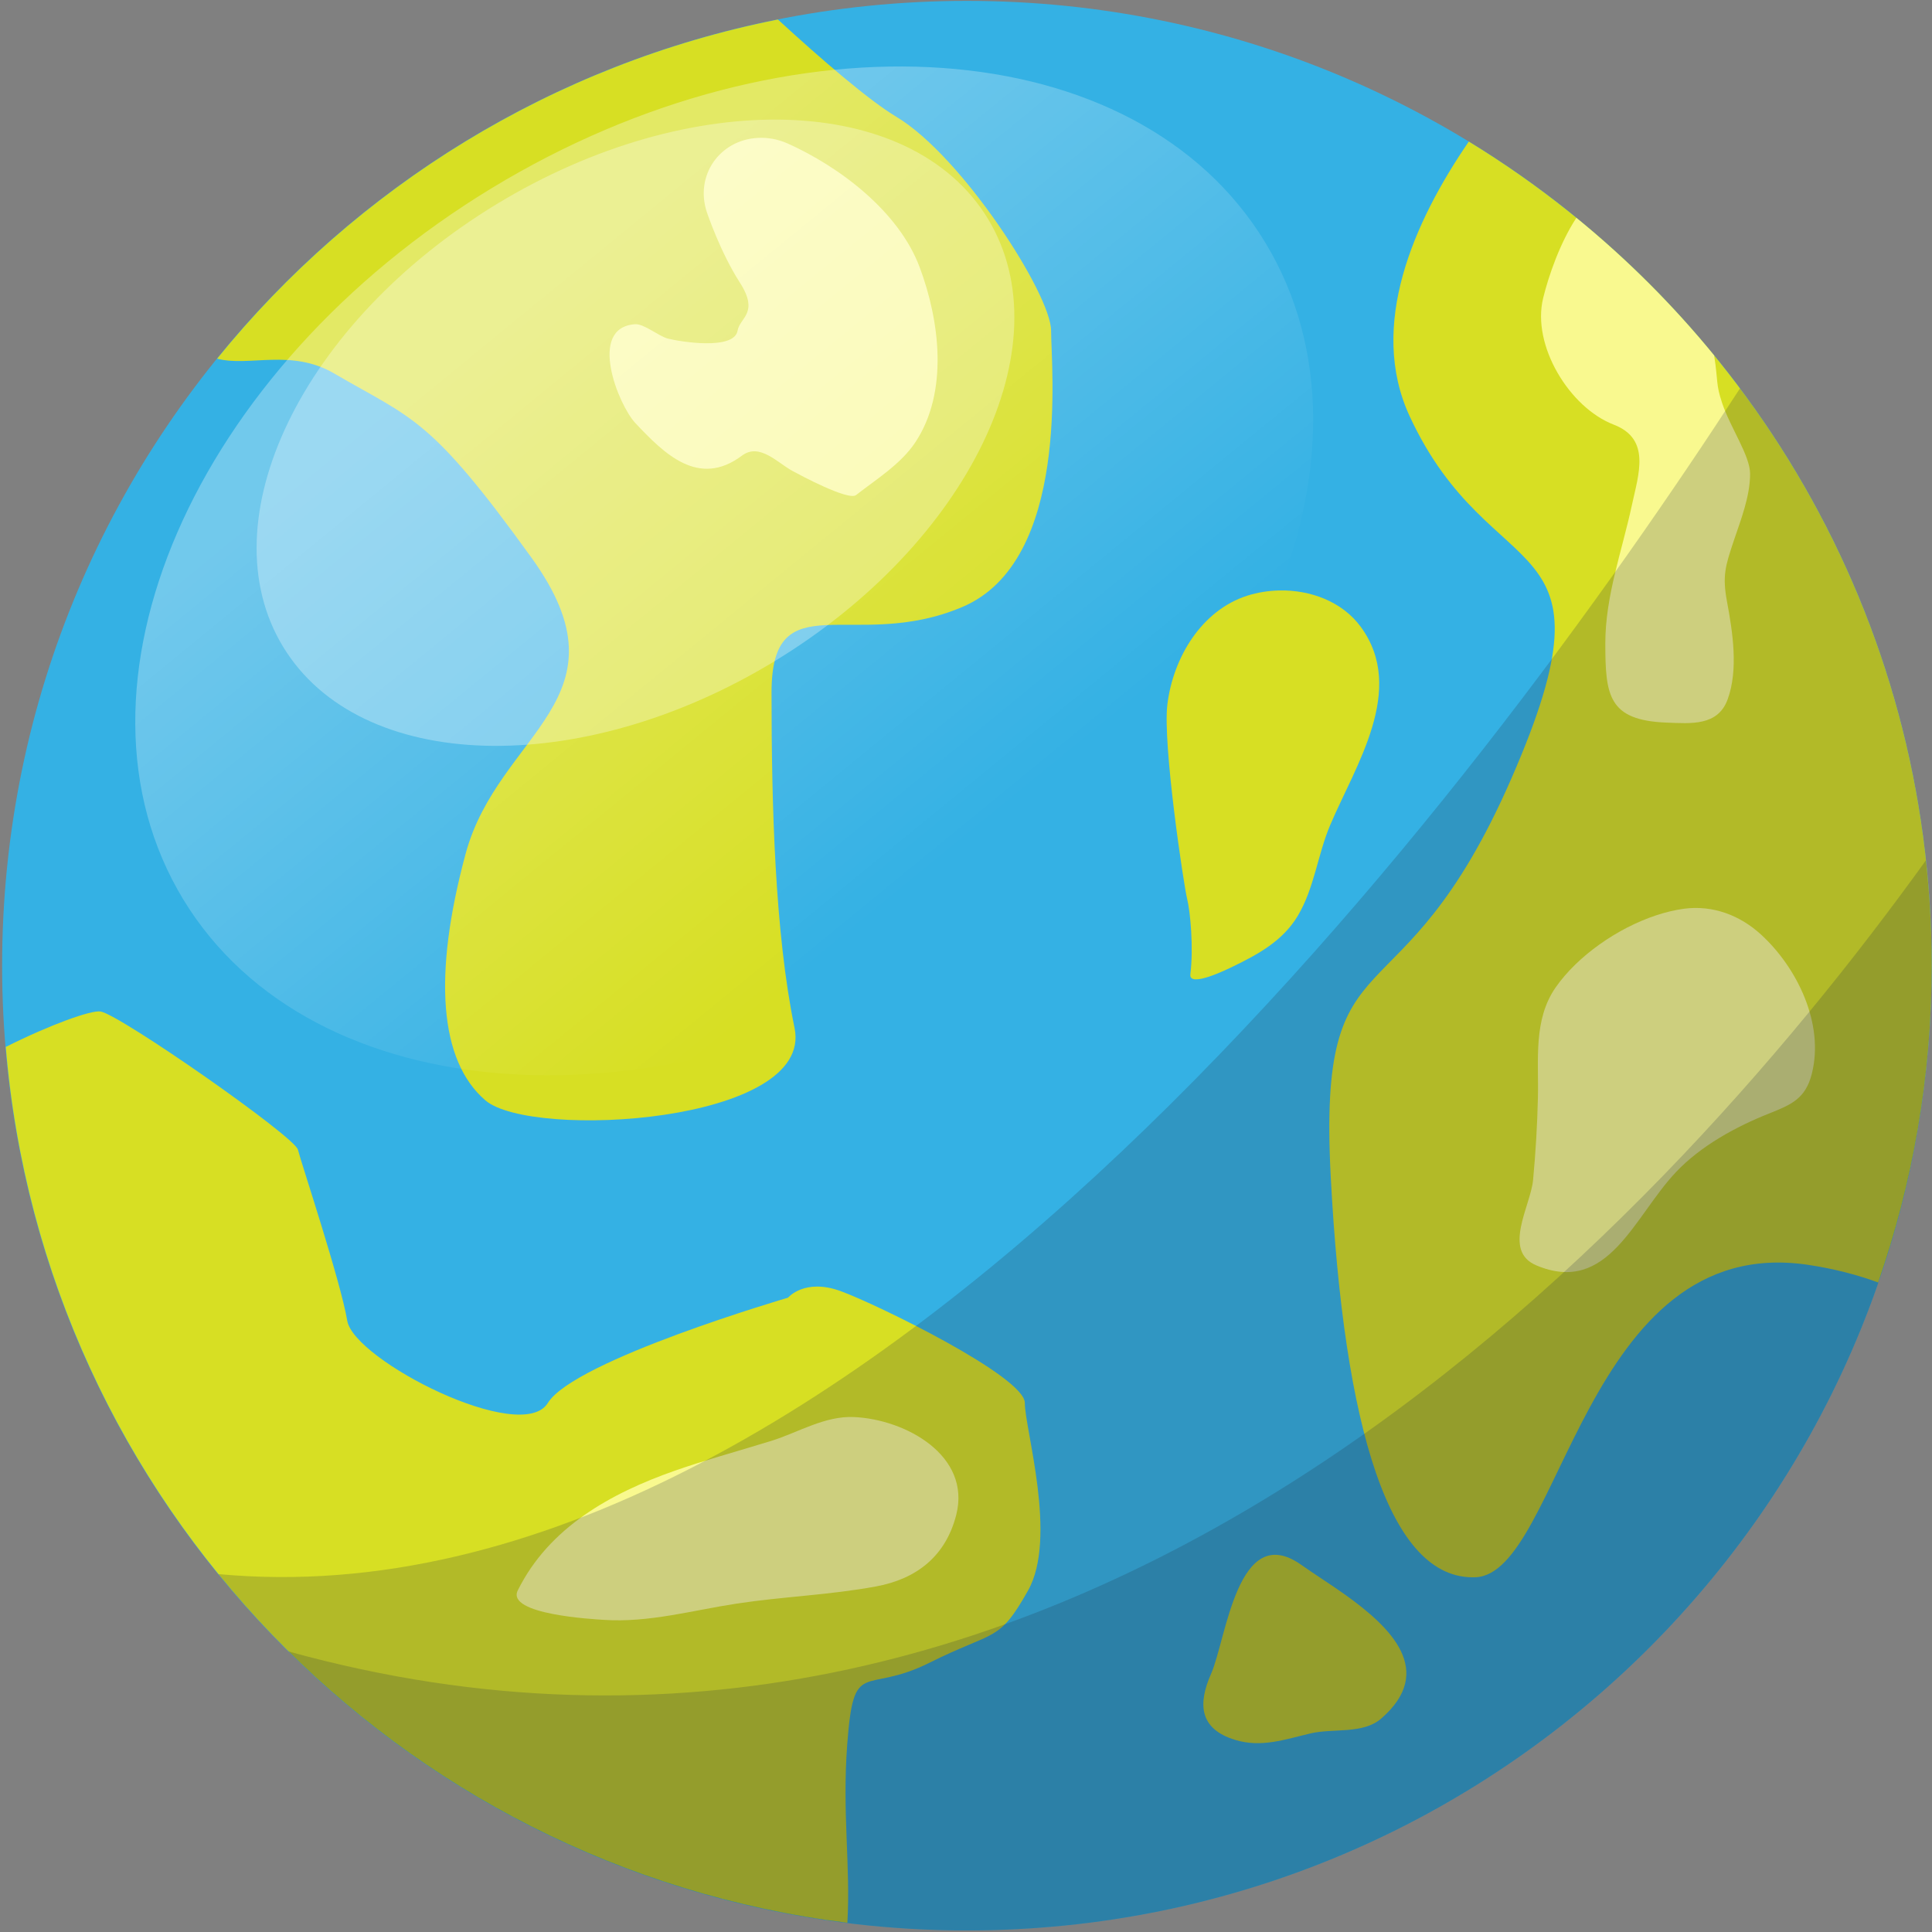 <svg width="885" height="885" viewBox="0 0 885 885" fill="none" xmlns="http://www.w3.org/2000/svg">
<rect x="0" y="0" width="885" height="885" fill="#808080" stroke="none"/>
<path d="M884.85 442.34C884.85 686.41 687 884.28 442.92 884.28C198.83 884.28 0.97 686.41 0.97 442.34C0.97 198.26 198.83 0.4 442.92 0.4C687 0.4 884.85 198.26 884.85 442.34Z" fill="#34B1E4"/>
<path d="M470.95 728.53C484.5 704.42 469.45 654.7 469.45 642.65C469.45 630.59 401.65 597.44 385.07 591.42C368.5 585.39 360.97 594.44 360.97 594.44C360.97 594.44 263.03 623.06 250.97 642.65C238.92 662.23 162.08 623.06 159.06 604.98C156.04 586.89 137.97 532.66 136.46 526.62C134.95 520.6 55.09 464.85 46.06 463.34C41.81 462.64 23.29 469.24 2.64 479.57C20.04 688.05 182.08 855.29 388.16 880.78C389.66 854.82 385.76 830.64 388.07 799.33C391.09 758.65 395.61 776.73 425.75 761.67C455.88 746.61 457.39 752.64 470.95 728.53Z" fill="#D7DF23"/>
<path d="M554.76 766.74C548.71 780.41 549.25 791.95 565.76 796.99C577.84 800.7 588.72 796.74 600.45 794C610.65 791.62 624.37 794.47 632.68 787.24C657.76 765.44 637.19 745.5 616.16 730.48C609.53 725.74 602.62 721.44 595.97 716.75C566.84 696.26 561.72 751.02 554.76 766.74Z" fill="#D7DF23"/>
<path d="M672.82 64.85C647.57 101.66 626.56 149.26 645.72 190.64C683.4 272 743.66 238.85 692.43 356.37C641.21 473.9 603.54 422.67 609.56 538.68C615.6 654.7 636.69 724 675.86 722.5C715.03 721 725.58 564.3 828.04 579.36C840.29 581.18 850.96 584.03 860.34 587.47C876.16 542 884.85 493.19 884.85 442.34C884.85 282.48 799.97 142.46 672.82 64.85Z" fill="#D7DF23"/>
<path d="M153.04 171.06C189.19 192.15 196.73 190.64 243.44 255.44C290.15 320.23 228.37 335.28 213.3 391.04C198.24 446.79 201.25 485.96 222.34 504.04C243.43 522.13 373.01 514.59 363.97 470.9C354.93 427.21 353.42 368.44 353.42 317.22C353.42 266 391.09 299.14 440.81 278.05C490.54 256.96 481.48 168.05 481.48 151.49C481.48 134.91 440.81 71.63 410.67 53.55C397.96 45.92 376.69 27.59 356.34 8.94C253.28 29.41 163.17 85.71 99.46 164.3C114.13 168.15 133.36 159.58 153.04 171.06Z" fill="#D7DF23"/>
<path d="M623.4 287.23C614.85 275.5 600.2 270.18 586.02 270.47C580.97 270.58 576 271.39 571.36 272.86C550.31 279.59 537.33 301.36 534.74 322.72C532.52 340.91 542.27 405.59 543.77 411.62C545.27 417.64 546.79 434.22 545.27 446.28C544.46 452.8 562.69 443.75 564.6 442.83C576.25 437.2 587.6 431.01 594.44 419.59C602.03 406.93 603.58 391.54 609.27 378.07C620.85 350.7 644.35 315.94 623.4 287.23Z" fill="#D7DF23"/>
<path d="M810.43 510.04C820.61 506 827.08 503.24 829.95 491.85C835.73 469.01 823.31 443.37 806.75 428.16C797.11 419.3 784.66 414.52 771.4 416.27C767.25 416.83 762.96 417.86 758.67 419.28C740.76 425.2 722.63 437.98 712.67 452.22C702.25 467.12 704.89 485.66 704.48 502.88C704.19 515.44 703.44 527.98 702.27 540.5C701.19 552.33 688.02 573 703.73 579.62C736.69 593.54 748.54 557.08 767.8 536.82C779.22 524.79 795.22 516.08 810.43 510.04Z" fill="#F9F98F"/>
<path d="M722.09 99.79C714.61 111.25 709.43 126.13 706.88 136.55C701.55 158.27 718.99 186.75 739.21 194.52C756.38 201.11 750.58 217.23 747.5 231.51C743.01 252.39 735.36 273 735.36 294.61C735.36 318.47 736.65 329.99 763.45 331.01C774.66 331.43 786.91 332.64 791.39 320.35C796.35 306.8 793.71 289.63 791.13 275.78C788.86 263.73 790.37 259.22 794.13 247.91C797.4 238.13 801.67 227.48 801.67 217.03C801.67 208.73 792.64 195.94 788.87 184.63C785.9 175.72 787.13 175.19 785.21 162.83C766.34 139.75 745.19 118.63 722.09 99.79Z" fill="#F9F98F"/>
<path d="M391.15 649.11C377.75 648.52 365.64 656.2 353.26 660.05C345.22 662.53 337.16 664.85 329.12 667.27C322.34 669.3 315.6 671.42 308.92 673.76C279.71 684.03 251.46 699.7 237.19 728.51C231.68 739.59 272.06 741.71 276.49 742.01C297.23 743.4 317.18 737.65 337.49 734.56C358.69 731.34 380.21 730.62 401.32 726.7C419.95 723.26 433.24 712.77 438.03 693.91C444.92 666.83 414.99 650.18 391.15 649.11Z" fill="#F9F98F"/>
<path d="M305.94 155.1C301.69 154 295.01 148.22 290.88 148.52C268.89 150.04 283.36 185.62 291.02 193.77C304.26 207.82 319.98 223.62 339.87 208.71C347.93 202.67 356.19 212.05 363.03 215.74C366.31 217.52 388.64 229.51 392.13 226.78C401.42 219.52 412.6 212.64 419.23 202.7C434.65 179.54 430.44 146.84 421.24 122.33C411.72 96.97 384.79 76.46 360.76 65.71C356.26 63.7 351.57 62.92 347.05 63.17C329.52 64.15 318.22 80.52 323.8 97.23C323.85 97.35 329.86 115.36 338.87 129.37C347.92 143.44 338.87 145.43 337.87 151.47C336.34 160.57 311.49 156.54 305.94 155.1Z" fill="#F9F98F"/>
<path opacity="0.2" d="M99.98 721.04C181.02 820.63 304.5 884.28 442.92 884.28C687 884.28 884.85 686.41 884.85 442.34C884.85 343.17 852.2 251.65 797.05 177.91C679.59 358.9 391.18 748.41 99.98 721.04Z" fill="#212A3C"/>
<path opacity="0.2" d="M132.12 756.47C211.96 835.47 321.72 884.28 442.92 884.28C687 884.28 884.85 686.41 884.85 442.34C884.85 426.04 883.91 409.98 882.19 394.14C755.5 570.11 487.74 854.94 132.12 756.47Z" fill="#212A3C"/>
<path opacity="0.3" d="M579.55 111.04C638.35 207.88 575.07 353.75 438.21 436.84C301.33 519.95 142.73 508.81 83.94 411.98C25.13 315.13 88.41 169.27 225.27 86.17C362.13 3.06 520.75 14.21 579.55 111.04Z" fill="url(#paint0_linear_208_250)"/>
<path opacity="0.3" d="M452.54 100.22C487.65 158.05 443.85 248.81 354.7 302.95C265.54 357.09 164.79 354.08 129.67 296.25C94.54 238.41 138.34 147.64 227.5 93.5C316.67 39.36 417.41 42.37 452.54 100.22Z" fill="white"/>
<defs>
<linearGradient id="paint0_linear_208_250" x1="235.563" y1="141.795" x2="437.7" y2="388.8" gradientUnits="userSpaceOnUse">
<stop stop-color="white"/>
<stop offset="1" stop-color="white" stop-opacity="0"/>
</linearGradient>
</defs>
</svg>

